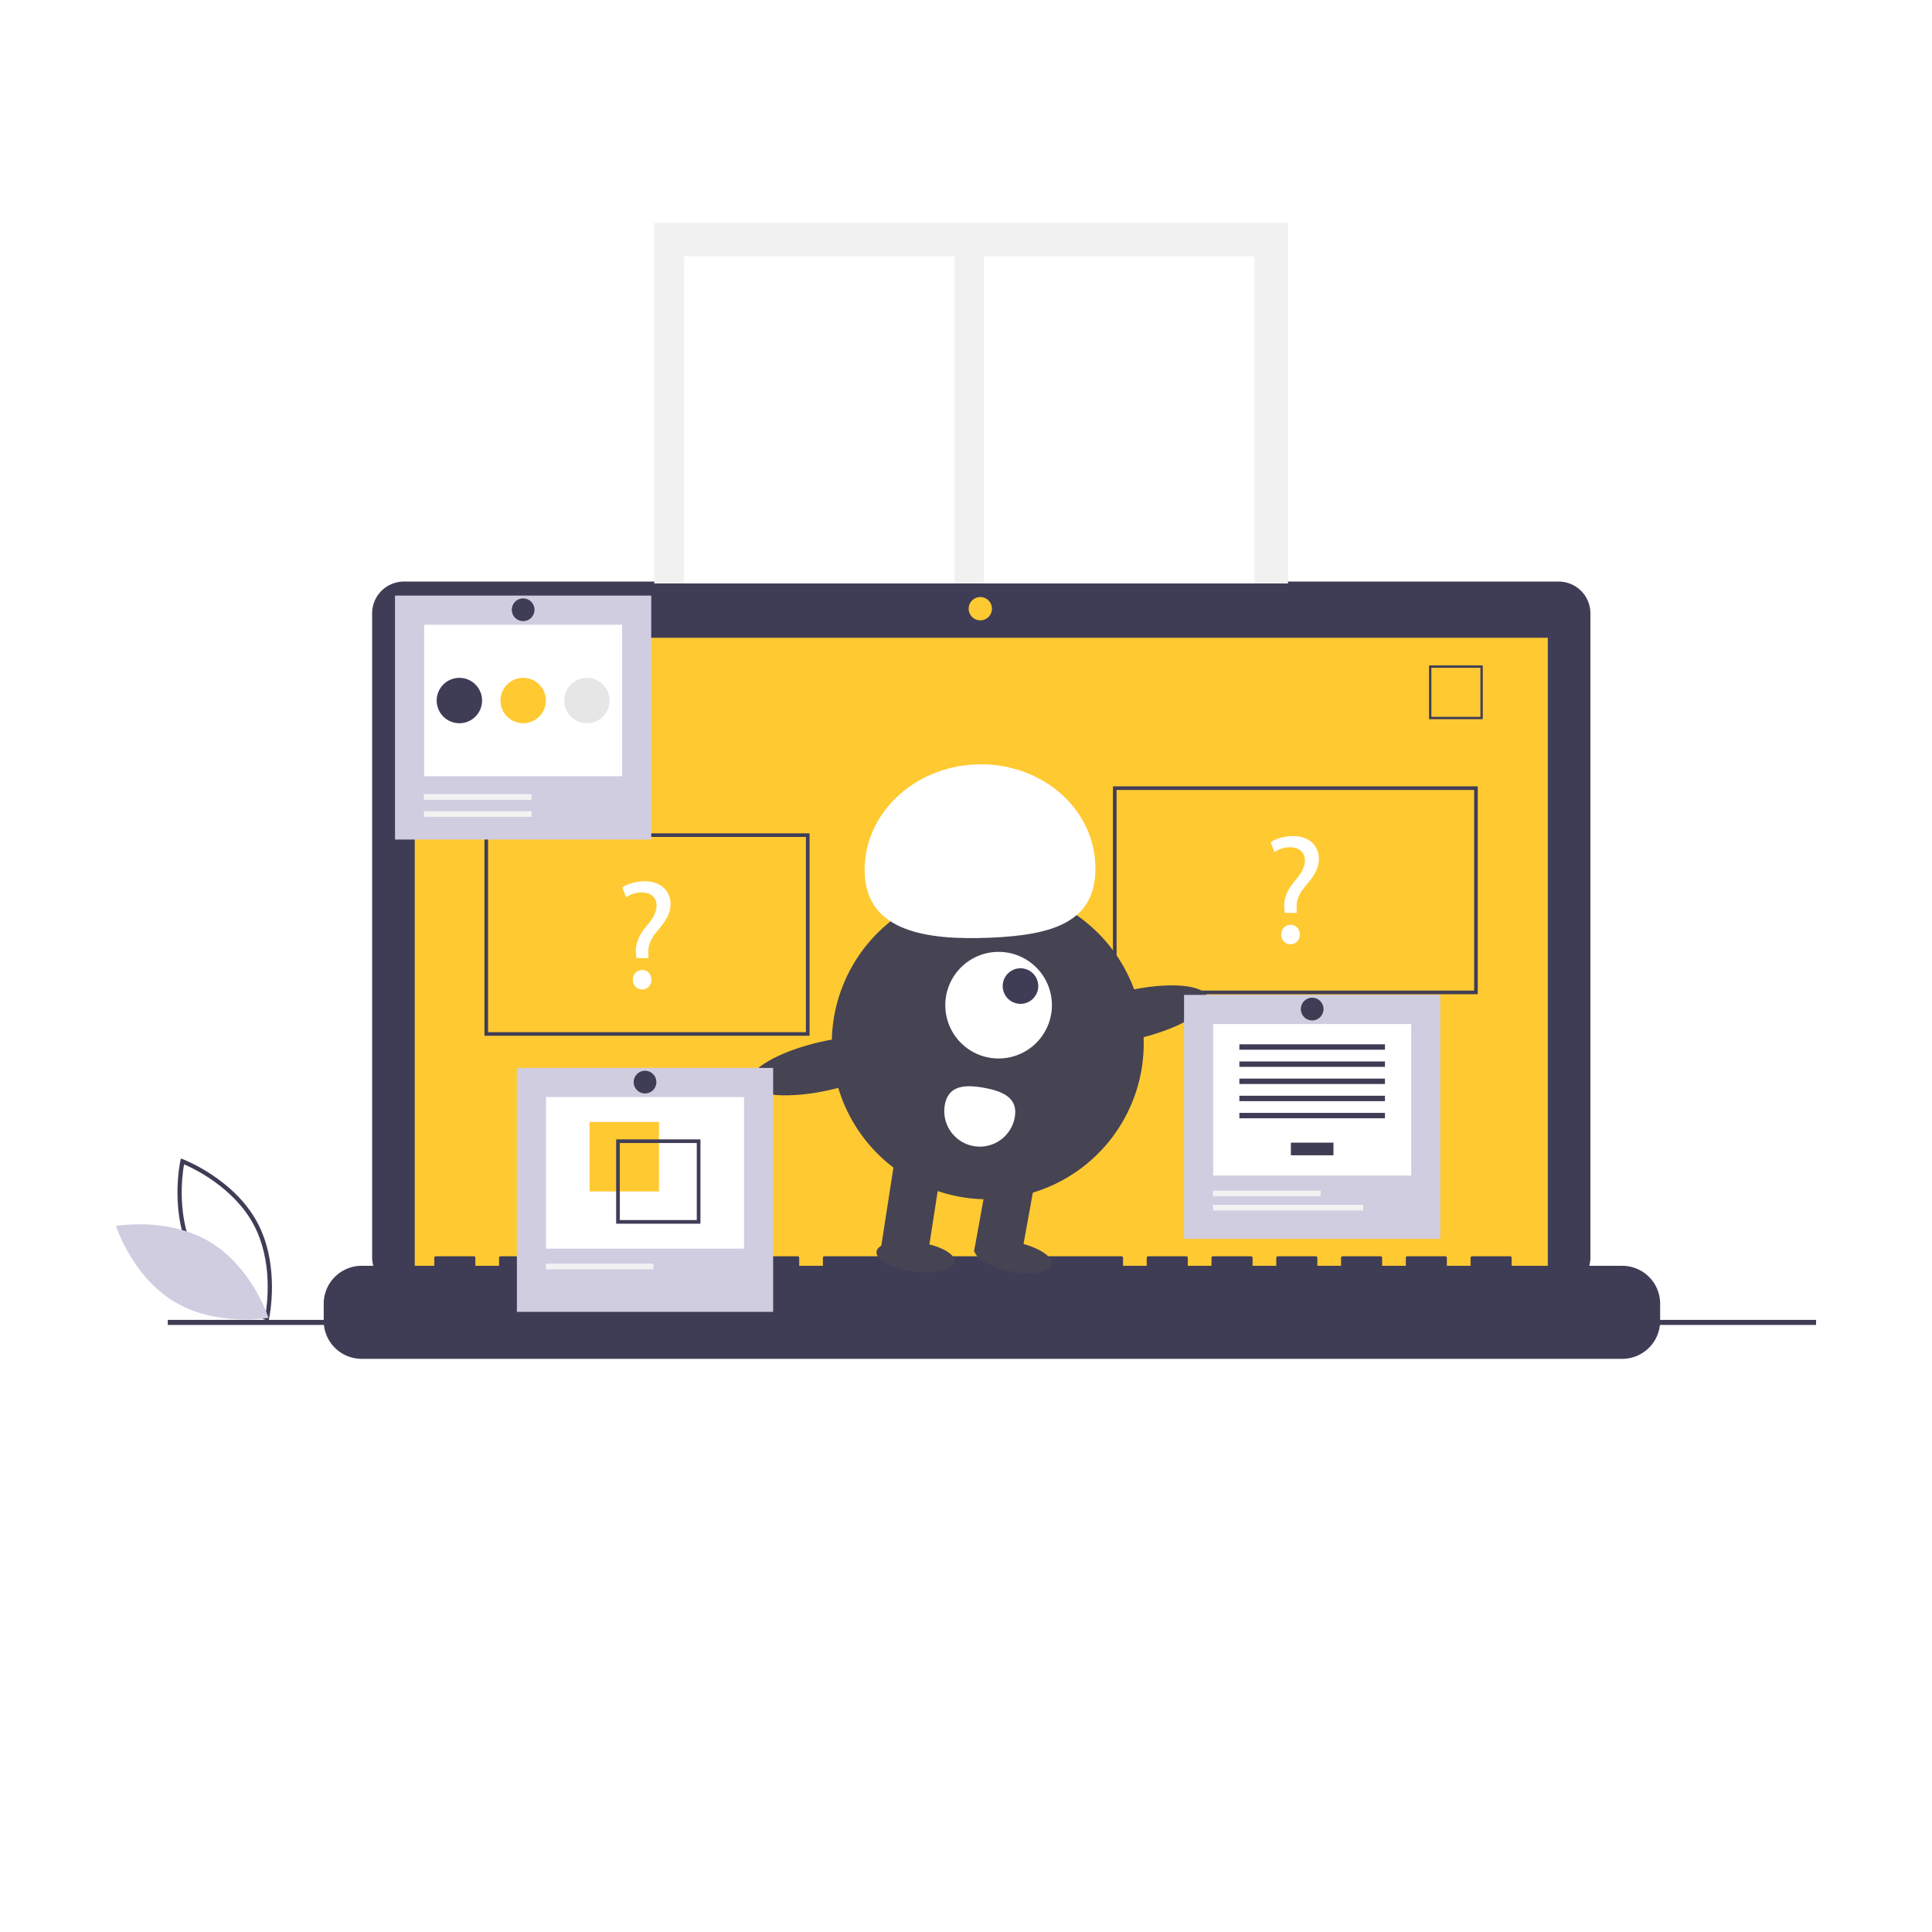 <svg xmlns="http://www.w3.org/2000/svg" xmlns:xlink="http://www.w3.org/1999/xlink" width="1500" height="1500" viewBox="0 0 1500 1500">
  <rect x="0" y="0" width="1500" height="1500" fill="#808080" stroke="none"/>
  <defs>
    <clipPath id="clip-path">
      <rect id="Rectangle_2352" data-name="Rectangle 2352" width="1320" height="611" transform="translate(90 444)" fill="#fff"/>
    </clipPath>
    <clipPath id="clip-undraw_online_test_gba7">
      <rect width="1500" height="1500"/>
    </clipPath>
  </defs>
  <g id="undraw_online_test_gba7" clip-path="url(#clip-undraw_online_test_gba7)">
    <rect width="1500" height="1500" fill="#fff"/>
    <g id="undraw_online_test_gba7-2" data-name="undraw_online_test_gba7">
      <g id="undraw_online_test_gba7-3" data-name="undraw_online_test_gba7">
        <rect id="Rectangle_2351" data-name="Rectangle 2351" width="1500" height="1500" fill="#fff" opacity="0"/>
        <g id="Group_497" data-name="Group 497" clip-path="url(#clip-path)">
          <path id="Path_18537" data-name="Path 18537" d="M208.473,1025.68l-1.776-.67c-.391-.15-39.251-15.05-57.454-48.831s-9.291-74.465-9.2-74.871l.419-1.853,1.776.667c.391.147,39.249,15.047,57.454,48.832s9.29,74.466,9.2,74.876Zm-56.315-51.073c15.39,28.563,46.1,43.2,53.879,46.553,1.479-8.35,6.118-42.1-9.258-70.634s-46.1-43.2-53.879-46.55C141.42,912.326,136.782,946.07,152.158,974.607Z" fill="#3f3d56"/>
          <path id="Path_18538" data-name="Path 18538" d="M163.155,964.327c32.714,19.7,45.313,58.823,45.313,58.823s-40.441,7.19-73.155-12.51S90,951.819,90,951.819,130.441,944.63,163.155,964.327Z" fill="#d0cde1"/>
          <path id="Path_18539" data-name="Path 18539" d="M1210.12,451.525h-364.8V444H679.9v7.525H313.6a24.689,24.689,0,0,0-24.676,24.7V976.128A24.68,24.68,0,0,0,313.6,1000.82h896.52a24.692,24.692,0,0,0,24.67-24.692V476.22a24.674,24.674,0,0,0-24.67-24.7Z" fill="#3f3d56"/>
          <path id="Path_18540" data-name="Path 18540" d="M1201.71,495.168h-879.7V991.794h879.7Z" fill="#ffc932"/>
          <path id="Path_18541" data-name="Path 18541" d="M761.107,481.624a9.03,9.03,0,1,0-9.023-9.03A9.026,9.026,0,0,0,761.107,481.624Z" fill="#ffc932"/>
          <path id="Path_18542" data-name="Path 18542" d="M1151.21,558.373h-41.7V516.641h41.7Zm-39.89-1.814h38.08v-38.1h-38.08Z" fill="#3f3d56"/>
          <path id="Path_18543" data-name="Path 18543" d="M1259.49,982.764h-85.85v-6.191a1.26,1.26,0,0,0-.09-.47,1.488,1.488,0,0,0-.27-.4,1.186,1.186,0,0,0-.4-.266,1.231,1.231,0,0,0-.47-.093h-29.43a1.231,1.231,0,0,0-.47.093,1.186,1.186,0,0,0-.4.266,1.488,1.488,0,0,0-.27.4,1.26,1.26,0,0,0-.09.47v6.191h-18.4v-6.191a1.26,1.26,0,0,0-.09-.47,1.274,1.274,0,0,0-.66-.664,1.231,1.231,0,0,0-.47-.093h-29.44a1.231,1.231,0,0,0-.47.093,1.294,1.294,0,0,0-.4.266,1.234,1.234,0,0,0-.35.868v6.191h-18.4v-6.191a1.1,1.1,0,0,0-.1-.47,1.256,1.256,0,0,0-.26-.4,1.187,1.187,0,0,0-.4-.266,1.231,1.231,0,0,0-.47-.093h-29.43a1.231,1.231,0,0,0-.47.093,1.187,1.187,0,0,0-.4.266,1.285,1.285,0,0,0-.27.4,1.258,1.258,0,0,0-.09.47v6.191h-18.4v-6.191a1.259,1.259,0,0,0-.09-.47,1.134,1.134,0,0,0-.27-.4,1.251,1.251,0,0,0-.39-.266,1.231,1.231,0,0,0-.47-.093H992.121a1.228,1.228,0,0,0-1.227,1.227v6.191H972.5v-6.191a1.226,1.226,0,0,0-.757-1.134,1.218,1.218,0,0,0-.469-.093H941.835a1.224,1.224,0,0,0-.867.359,1.224,1.224,0,0,0-.359.868v6.191h-18.4v-6.191a1.225,1.225,0,0,0-1.227-1.227H891.55a1.223,1.223,0,0,0-.47.093,1.222,1.222,0,0,0-.663.664,1.224,1.224,0,0,0-.094.47v6.191h-18.4v-6.191a1.224,1.224,0,0,0-.359-.868,1.224,1.224,0,0,0-.867-.359H640.122a1.224,1.224,0,0,0-.867.359,1.241,1.241,0,0,0-.266.4,1.223,1.223,0,0,0-.093.47v6.191H620.5v-6.191a1.225,1.225,0,0,0-.094-.47,1.228,1.228,0,0,0-.664-.664,1.215,1.215,0,0,0-.469-.093H589.837a1.224,1.224,0,0,0-.868.359,1.224,1.224,0,0,0-.359.868v6.191h-18.4v-6.191a1.226,1.226,0,0,0-.757-1.134,1.219,1.219,0,0,0-.47-.093H539.551a1.215,1.215,0,0,0-.469.093,1.225,1.225,0,0,0-.757,1.134v6.191h-18.4v-6.191a1.223,1.223,0,0,0-.093-.47,1.227,1.227,0,0,0-.664-.664,1.218,1.218,0,0,0-.469-.093H489.266a1.224,1.224,0,0,0-.868.359,1.224,1.224,0,0,0-.359.868v6.191h-18.4v-6.191a1.224,1.224,0,0,0-.359-.868,1.224,1.224,0,0,0-.868-.359H438.98a1.215,1.215,0,0,0-.469.093,1.229,1.229,0,0,0-.758,1.134v6.191h-18.4v-6.191a1.223,1.223,0,0,0-.093-.47,1.227,1.227,0,0,0-.664-.664,1.218,1.218,0,0,0-.469-.093H388.694a1.224,1.224,0,0,0-.867.359,1.224,1.224,0,0,0-.359.868v6.191h-18.4v-6.191a1.224,1.224,0,0,0-.094-.47,1.221,1.221,0,0,0-.663-.664,1.223,1.223,0,0,0-.47-.093H338.409a1.215,1.215,0,0,0-.469.093,1.229,1.229,0,0,0-.758,1.134v6.191H280.765a29.448,29.448,0,0,0-29.436,29.456v13.32A29.451,29.451,0,0,0,280.765,1055H1259.49a29.448,29.448,0,0,0,29.44-29.46v-13.32a29.444,29.444,0,0,0-29.44-29.456Z" fill="#3f3d56"/>
          <path id="Path_18544" data-name="Path 18544" d="M1410,1024.78H130.258v3.91H1410Z" fill="#3f3d56"/>
          <path id="Path_18545" data-name="Path 18545" d="M1147.33,771.9H864.094V610.523H1147.33ZM866.9,769.09H1144.53V613.33H866.9Z" fill="#3f3d56"/>
          <path id="Path_18546" data-name="Path 18546" d="M628.531,804.171H376.142V647.008H628.531Zm-249.585-2.807h246.78V649.814H378.946Z" fill="#3f3d56"/>
          <path id="Path_18547" data-name="Path 18547" d="M494.055,743.831l-.241-3.138c-.723-6.516,1.447-13.636,7.476-20.876,5.426-6.4,8.441-11.1,8.441-16.533,0-6.154-3.859-10.257-11.456-10.378a21.421,21.421,0,0,0-12.179,3.741l-2.894-7.6c3.98-2.9,10.853-4.828,17.244-4.828,13.867,0,20.137,8.569,20.137,17.739,0,8.207-4.582,14.12-10.37,21-5.305,6.275-7.235,11.585-6.873,17.739l.12,3.138Zm-2.653,16.9a7.13,7.13,0,0,1,7.235-7.6c4.221,0,7.115,3.136,7.115,7.6a7.181,7.181,0,1,1-14.35,0Z" fill="#fff"/>
          <path id="Path_18548" data-name="Path 18548" d="M997.43,708.751l-.241-3.138c-.723-6.516,1.447-13.636,7.471-20.876,5.43-6.4,8.45-11.1,8.45-16.533,0-6.154-3.86-10.257-11.46-10.378a21.413,21.413,0,0,0-12.179,3.741l-2.894-7.6c3.98-2.9,10.853-4.827,17.243-4.827,13.87,0,20.14,8.569,20.14,17.739,0,8.207-4.58,14.12-10.37,21-5.31,6.275-7.24,11.585-6.88,17.739l.13,3.138Zm-2.653,16.9a7.13,7.13,0,0,1,7.233-7.6c4.22,0,7.12,3.136,7.12,7.6a7.238,7.238,0,0,1-.46,2.84,7.182,7.182,0,0,1-13.893-2.84Z" fill="#fff"/>
          <path id="Path_18549" data-name="Path 18549" d="M766.813,931.123a121.089,121.089,0,1,0-121-121.089A121.042,121.042,0,0,0,766.813,931.123Z" fill="#464353"/>
          <path id="Path_18550" data-name="Path 18550" d="M720.082,975.854,683.91,969.3l11.732-75.584,36.17,6.553Z" fill="#464353"/>
          <path id="Path_18551" data-name="Path 18551" d="M804.154,913.375l-36.171-6.553-11.731,64.855,36.17,6.553Z" fill="#464353"/>
          <path id="Path_18552" data-name="Path 18552" d="M816.6,981.762c1.255-6.223-11.17-13.984-27.753-17.334s-31.044-1.021-32.3,5.2,11.17,13.984,27.753,17.335S815.342,987.986,816.6,981.762Z" fill="#464353"/>
          <path id="Path_18553" data-name="Path 18553" d="M741.261,979.808c.833-6.294-12.087-13.2-28.858-15.422s-31.042,1.076-31.875,7.37,12.087,13.2,28.858,15.422S740.428,986.1,741.261,979.808Z" fill="#464353"/>
          <path id="Path_18554" data-name="Path 18554" d="M775.285,821.8a41.385,41.385,0,1,0-41.353-41.385A41.37,41.37,0,0,0,775.285,821.8Z" fill="#fff"/>
          <path id="Path_18555" data-name="Path 18555" d="M792.28,779.375A13.8,13.8,0,1,0,778.5,765.58,13.79,13.79,0,0,0,792.28,779.375Z" fill="#3f3d56"/>
          <path id="Path_18556" data-name="Path 18556" d="M671.364,678.3c-1.819-44.828,36.787-82.8,86.23-84.809s91,32.7,92.819,77.531-32.55,55.014-81.992,57.024S673.184,723.131,671.364,678.3Z" fill="#fff"/>
          <path id="Path_18557" data-name="Path 18557" d="M882.779,806.5c32.568-7.47,57.069-21.821,54.726-32.053s-30.645-12.47-63.212-5-57.069,21.821-54.726,32.053S850.212,813.971,882.779,806.5Z" fill="#464353"/>
          <path id="Path_18558" data-name="Path 18558" d="M645.27,846.028c32.567-7.471,57.068-21.822,54.725-32.054s-30.645-12.47-63.212-5-57.069,21.821-54.725,32.053S612.7,853.5,645.27,846.028Z" fill="#464353"/>
          <path id="Path_18559" data-name="Path 18559" d="M733.582,857.753a27.569,27.569,0,1,0,54.255,9.829c2.712-14.994-8.872-20.3-23.854-23.014S736.294,842.759,733.582,857.753Z" fill="#fff"/>
          <path id="Path_18560" data-name="Path 18560" d="M505.631,462.414H306.683V651.806H505.631Z" fill="#d0cde1"/>
          <path id="Path_18561" data-name="Path 18561" d="M483.023,485.039H329.29V602.69H483.023Z" fill="#fff"/>
          <path id="Path_18562" data-name="Path 18562" d="M412.758,616.57h-83.62v4.4h83.62Z" fill="#f2f2f2"/>
          <path id="Path_18563" data-name="Path 18563" d="M412.758,629.783h-83.62v4.4h83.62Z" fill="#f2f2f2"/>
          <path id="Path_18564" data-name="Path 18564" d="M356.645,561.515a17.618,17.618,0,1,0-17.6-17.618A17.612,17.612,0,0,0,356.645,561.515Z" fill="#3f3d56"/>
          <path id="Path_18565" data-name="Path 18565" d="M406.157,561.515a17.618,17.618,0,1,0-17.6-17.618A17.611,17.611,0,0,0,406.157,561.515Z" fill="#ffc932"/>
          <path id="Path_18566" data-name="Path 18566" d="M455.669,561.515A17.618,17.618,0,1,0,438.064,543.9,17.611,17.611,0,0,0,455.669,561.515Z" fill="#e6e6e6"/>
          <path id="Path_18567" data-name="Path 18567" d="M406.157,482.233a8.809,8.809,0,1,0-8.8-8.809A8.806,8.806,0,0,0,406.157,482.233Z" fill="#3f3d56"/>
          <path id="Path_18568" data-name="Path 18568" d="M600.259,829.133H401.311V1018.52H600.259Z" fill="#d0cde1"/>
          <path id="Path_18569" data-name="Path 18569" d="M577.652,851.758H423.919V969.409H577.652Z" fill="#fff"/>
          <path id="Path_18570" data-name="Path 18570" d="M511.642,871.092H457.747v53.936h53.895Z" fill="#ffc932"/>
          <path id="Path_18571" data-name="Path 18571" d="M478.379,884.58v65.494h65.444V884.58Zm62.605,62.653H481.218V887.421h59.766Z" fill="#3f3d56"/>
          <path id="Path_18572" data-name="Path 18572" d="M507.387,981.086h-83.62v4.4h83.62Z" fill="#f2f2f2"/>
          <path id="Path_18573" data-name="Path 18573" d="M500.785,848.952a8.809,8.809,0,1,0-8.8-8.809A8.806,8.806,0,0,0,500.785,848.952Z" fill="#3f3d56"/>
          <path id="Path_18574" data-name="Path 18574" d="M1118.24,772.434H919.289V961.825H1118.24Z" fill="#d0cde1"/>
          <path id="Path_18575" data-name="Path 18575" d="M1095.63,795.059H941.9V912.71H1095.63Z" fill="#fff"/>
          <path id="Path_18576" data-name="Path 18576" d="M1035.3,887.162h-33.07v9.808h33.07Z" fill="#3f3d56"/>
          <path id="Path_18577" data-name="Path 18577" d="M1075.28,810.8H962.244V815H1075.28Z" fill="#3f3d56"/>
          <path id="Path_18578" data-name="Path 18578" d="M1075.28,824.109H962.244v4.2H1075.28Z" fill="#3f3d56"/>
          <path id="Path_18579" data-name="Path 18579" d="M1075.28,837.42H962.244v4.2H1075.28Z" fill="#3f3d56"/>
          <path id="Path_18580" data-name="Path 18580" d="M1075.28,850.73H962.244v4.2H1075.28Z" fill="#3f3d56"/>
          <path id="Path_18581" data-name="Path 18581" d="M1075.28,864.041H962.244v4.2H1075.28Z" fill="#3f3d56"/>
          <path id="Path_18582" data-name="Path 18582" d="M1025.36,924.387H941.744v4.4h83.616Z" fill="#f2f2f2"/>
          <path id="Path_18583" data-name="Path 18583" d="M1058.37,935.4H941.744v4.4H1058.37Z" fill="#f2f2f2"/>
          <path id="Path_18584" data-name="Path 18584" d="M1018.76,792.253a8.809,8.809,0,1,0-8.8-8.809A8.813,8.813,0,0,0,1018.76,792.253Z" fill="#3f3d56"/>
        </g>
      </g>
      <g id="Group_498" data-name="Group 498">
        <rect id="Rectangle_2353" data-name="Rectangle 2353" width="492" height="280" transform="translate(508 173)" fill="#f1f1f1"/>
        <rect id="Rectangle_2354" data-name="Rectangle 2354" width="210" height="254" transform="translate(531 199)" fill="#fff"/>
        <rect id="Rectangle_2355" data-name="Rectangle 2355" width="210" height="254" transform="translate(764 199)" fill="#fff"/>
      </g>
    </g>
  </g>
</svg>
